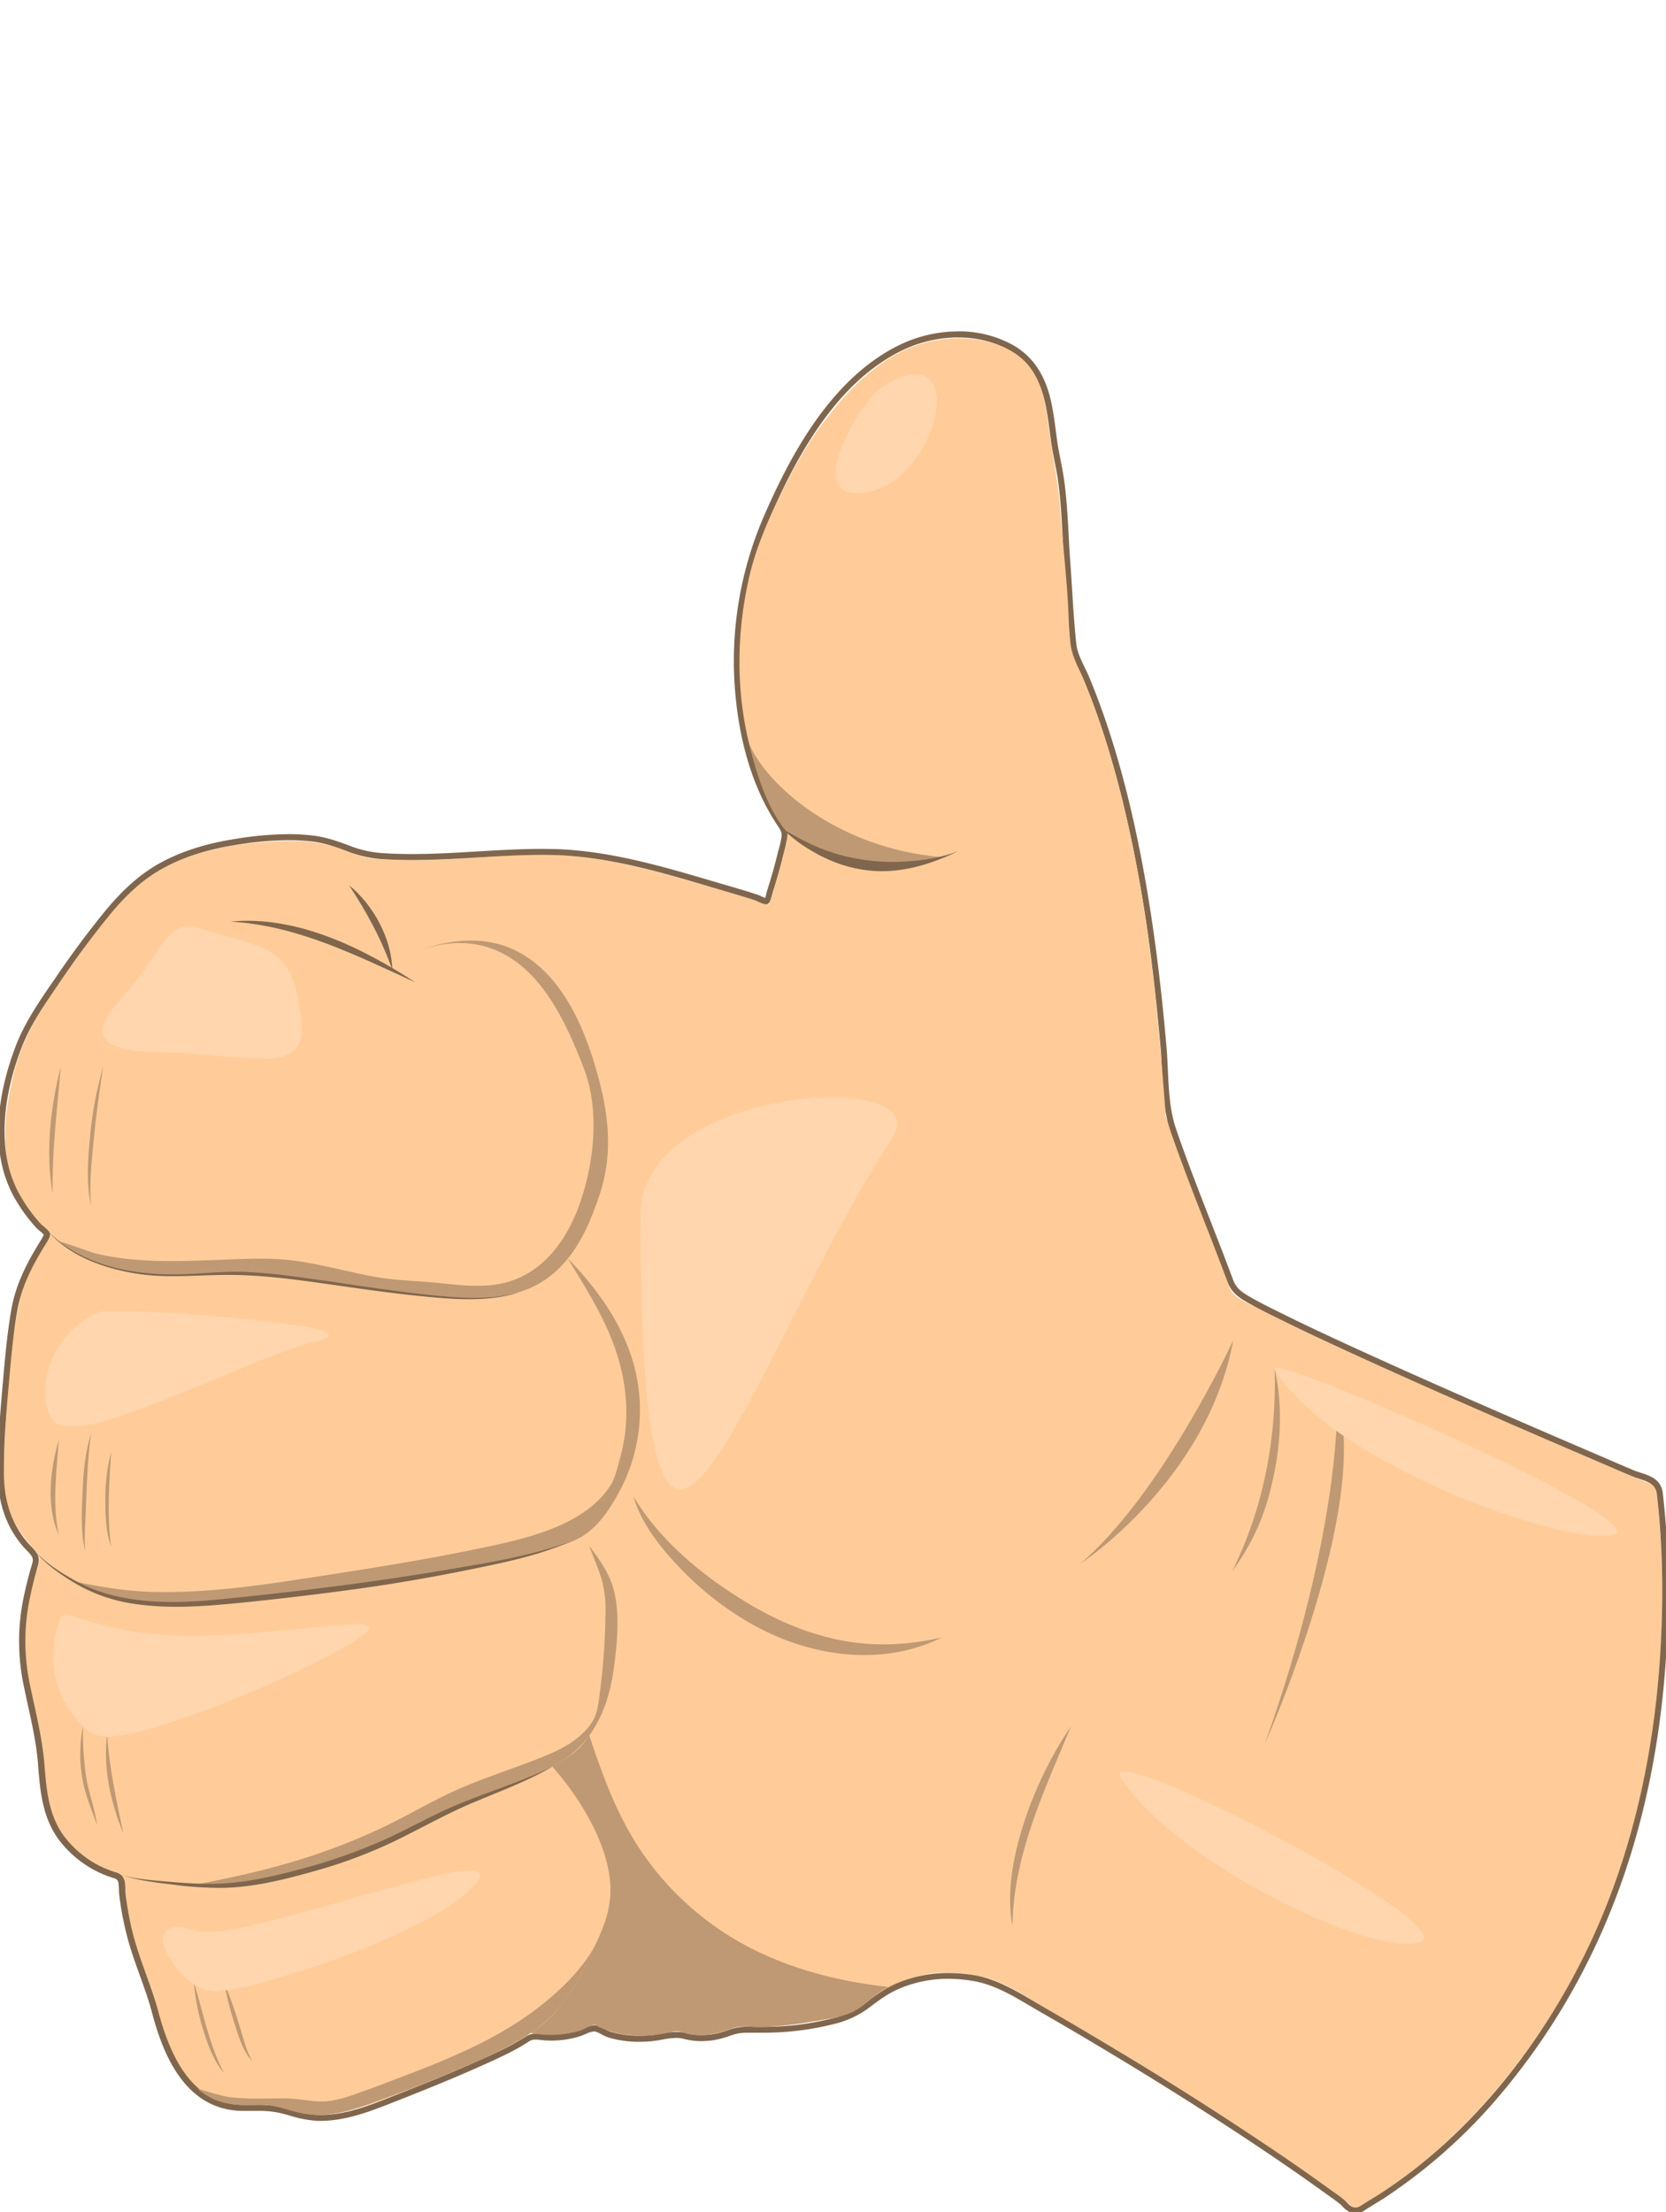 <svg xmlns="http://www.w3.org/2000/svg" viewBox="0 0 826.21 1096.88"><defs><style>.cls-1{fill:#fc9;}.cls-2{fill:#80664d;}.cls-3{fill:#bf9973;}.cls-4{fill:#ffd6ad;}</style></defs><title>Hand</title><g id="Frame_12" data-name="Frame 12"><path class="cls-1" d="M821.62,740.76c-.59-5-3-5-7.35-6.68-5.41-2.06-10.7-4.53-16-6.8q-16.16-6.9-32.28-13.87-31.82-13.74-63.49-27.82c-21.1-9.4-42.2-18.86-62.95-29-5.1-2.5-10.2-5-15.23-7.67-3.83-2-10.2-4.4-13.06-7.82-2.14-2.55-3.06-7.6-4.26-10.67l-6.45-16.56c-4.17-10.72-8.32-21.45-12.37-32.22s-7.26-21.95-11.79-32.43c-1.77-4.09-5.89-7.61-9-10.84-3.53-3.71-7.18-7.31-11-10.7a129.31,129.31,0,0,0-25.89-17.9c-9.94-5.17-20.51-9-30.42-14.26-9.66-5.11-19.36-10.15-29.2-14.91-19.2-9.31-39-17.55-59.51-23.37-21.6-6.12-43-12.81-64.59-19-19.94-5.75-40.61-11.63-61.33-13.58-27.83-2.63-55.83,2.24-83.68,1.9-5.29-.06-10.59-.26-15.86-.74-5.45-.5-10.15-2.29-15.2-4.25-10.24-4-20.29-4.93-31.21-4.51-19.35.75-39,3.63-56.47,12.47-19.35,9.81-32,27.69-44.43,44.86-12.74,17.59-26.12,35.43-31.43,56.78s-8.32,44.14,4,63.71a86.13,86.13,0,0,0,9.61,12.53c1,1.1,2.92,2.28,3.62,3.55,1.09,2-.34,3-1.56,5.06-5.45,9.36-10.93,18.51-13.11,29.23C5.17,667.34,3.54,690.51,2.52,713c-.46,10.26-1.53,21.11.61,31.24,2.22,10.55,8.51,17.91,15.4,25.79,2.67,3.06-.4,8.18-1.33,11.69a165.59,165.59,0,0,0-3.63,16.73,97.24,97.24,0,0,0,.36,32.81c1.94,10.76,5,21.29,6.74,32.09s1.06,22,4,32.55a44.46,44.46,0,0,0,15.49,23.36,61.75,61.75,0,0,0,12.62,7.45c3.54,1.59,7.9,1.54,8.72,5.75.89,4.56,1,9.44,1.73,14.07A145.9,145.9,0,0,0,66.87,963c2.94,10.19,7.58,19.77,10.32,30,4.56,17,9.76,36.94,26.12,46.59,10,5.9,20.24,2.94,31.09,4.18,5.14.59,9.85,2.82,14.86,4a42.74,42.74,0,0,0,16.71.36c10.81-1.79,21.47-6,31.68-9.85,10.42-4,20.69-8.34,30.94-12.7,9.89-4.21,20-8.44,29.28-13.86,1.73-1,3.67-3.11,5.6-3.62s5,.75,7,.85a51.38,51.38,0,0,0,16.55-1.8c3.34-.94,6.44-3.69,9.76-2.2a45.59,45.59,0,0,0,13.88,4.23,62.48,62.48,0,0,0,13.9-.07c4.42-.48,9.37-2.77,13.6-1.39a32.19,32.19,0,0,0,13.91,1.18,38.55,38.55,0,0,0,7.28-1.6c2.47-.81,4.58-2.23,7.22-2.32,5.25-.17,10.52.33,15.81,0,5.8-.37,11.58-1.13,17.33-2,9.92-1.49,20.49-2.75,28.66-9,8.73-6.68,17.07-11.44,27.83-14.23s21.94-1.52,32.7,1c10.42,2.45,20.21,9.68,29.42,15,40,22.89,79.25,47.23,117.32,73.18q14.28,9.74,28.24,19.94c1.65,1.21,3.3,2.42,4.9,3.69.74.59,2.29,2.31,3.39,2.38s2.94-1.42,3.82-1.93c2.59-1.51,5.18-3,7.7-4.65,17.62-11.3,33.62-25.33,48-40.54a328.61,328.61,0,0,0,67.12-107.69c16.16-42.25,23.64-87.66,25.18-132.75A443.28,443.28,0,0,0,821.62,740.76Z"/><path class="cls-2" d="M475.2,167.37a51.82,51.82,0,0,1,25.59,6.39c10.2,5.77,15.12,15.12,17.55,26.29,1.34,6.15,2,12.43,2.87,18.66.91,6.56,2.54,13,3.47,19.52,1.92,13.51,2.08,27.3,3.08,40.9s1.56,27,3,40.48c.67,6.26,4.25,11.75,6.64,17.48q3.76,9,7,18.28c4.56,13,8.42,26.23,11.76,39.59a695.53,695.53,0,0,1,15,82.65c1.73,13.83,3.15,27.7,4.37,41.58,1.18,13.53.43,28.49,4.87,41.42,8.69,25.29,19.06,50,28.37,75.09,2.16,5.82,6.27,8.17,11.53,11.09,5.78,3.2,11.74,6.09,17.67,9,12.25,6,24.65,11.75,37.07,17.41,25.85,11.79,51.85,23.23,77.91,34.55q19.3,8.38,38.65,16.66c6.18,2.64,12.33,5.37,18.54,7.91,4.91,2,10.8,2.4,11.51,8.43,3.19,27.23,3.34,54.76,1.52,82.1-3.42,51.28-15.18,102.34-38.3,148.44-23,45.86-57.21,88.54-100.56,116.6-2.69,1.74-5.47,3.35-8.19,5.06-1.35.84-2.47,1.73-3.87,1.73a3.69,3.69,0,0,1-1.24-.22c-1.77-.62-3.19-2.62-4.62-3.79-2.49-2-5.22-3.84-7.83-5.73q-16.49-11.91-33.44-23.16-34.9-23.32-70.92-44.93-17.84-10.77-35.9-21.16c-11.46-6.56-22.46-14.24-35.75-16.32a79.54,79.54,0,0,0-12.29-1,64.67,64.67,0,0,0-25.23,5c-5.8,2.41-10.61,5.91-15.56,9.7a44.29,44.29,0,0,1-16.28,7.7,139.36,139.36,0,0,1-35,4.3h-2c-1.59,0-3.19-.08-4.78-.08a37.69,37.69,0,0,0-5,.28c-3.17.42-6,1.77-9,2.59a36.53,36.53,0,0,1-9.49,1.29,30.39,30.39,0,0,1-7.88-1,17.57,17.57,0,0,0-4.6-.58c-4.42,0-8.71,1.37-13.34,1.72-1.67.12-3.35.19-5,.19a47.94,47.94,0,0,1-14.49-2.06c-2.36-.75-5-2.86-7.4-3.08l-.44,0c-2.58,0-5.71,1.88-8.07,2.6a44.19,44.19,0,0,1-17.91,1.71,29.44,29.44,0,0,0-3.12-.23,8.47,8.47,0,0,0-4.94,1.48c-2.44,1.56-4.88,3-7.44,4.39-6,3.16-12.28,5.91-18.5,8.67-12.61,5.59-25.39,10.74-38.22,15.8-11.72,4.62-24.46,10-37.31,10l-1.58,0c-6.5-.23-12.33-2.54-18.59-4a51.25,51.25,0,0,0-11.42-1c-1.87,0-3.74,0-5.62,0h-1.83c-25.62-.39-36.08-25.2-41.75-46.44-3.45-12.9-9.09-25.08-12.44-38a153.84,153.84,0,0,1-3.67-19.55c-.61-4.9.75-9.65-4.91-11.37a50.33,50.33,0,0,1-26-18.33c-7.51-10.47-8.46-23.1-9.45-35.52-1.08-13.39-4.47-26.14-7.17-39.24a104,104,0,0,1-.6-39.93A197,197,0,0,1,18.92,776c1.6-5.58-2.52-7.72-5.84-11.8-8.16-10-11.16-21.34-11.16-34.11,0-13.72,1-27.56,2.23-41.22,1.13-12.76,2.17-25.73,4.32-38.36,2.12-12.43,7.41-22.6,13.94-33.21.82-1.33,2.7-3.92,2.38-5.57s-3.5-3.7-4.61-4.92A79.3,79.3,0,0,1,9.55,592c-12-21.78-7.45-50.18,1.15-72.48,4.45-11.54,11.66-21.76,18.57-31.93,7.59-11.17,15.57-22.08,24.05-32.58,7.41-9.18,15.73-17.61,26-23.56,11.32-6.56,24.18-10.28,37-12.36a168.44,168.44,0,0,1,26.74-2.47,98.72,98.72,0,0,1,12.33.74c6.31.79,12.21,3,18.12,5.25a58.57,58.57,0,0,0,17.78,3.51c4.39.26,8.78.36,13.17.36,21.45,0,42.87-2.55,64.33-2.55,1.72,0,3.44,0,5.15.05,27.46.56,54.79,8.79,80.93,16.56,6.55,1.95,13.15,3.8,19.64,5.93,1.35.44,3.74,1.91,5.39,1.91a2.09,2.09,0,0,0,.62-.09c1.86-.58,2.22-4.24,2.71-5.77,1.89-6,3.65-12,5.12-18.1.76-3.15,1.91-6.51,2.19-9.74.27-3-1.28-5.12-2.89-7.56C373.59,385.72,367.83,358.4,367,333a176.73,176.73,0,0,1,14.76-76.2c13.69-31.45,33.5-67.45,65.68-83.06a64.34,64.34,0,0,1,27.76-6.41m0-3a67,67,0,0,0-29.07,6.71c-34.45,16.71-54.81,56.26-67.12,84.56a180.58,180.58,0,0,0-15,77.49c.69,20.87,4.93,50.95,21.21,75.68l.34.51c1.46,2.21,2.22,3.44,2.07,5.14a39.3,39.3,0,0,1-1.39,6.51c-.25.92-.51,1.86-.73,2.79-1.31,5.42-2.92,11.11-5.07,17.91-.14.44-.25.94-.37,1.47a17.57,17.57,0,0,1-.6,2.17,21.09,21.09,0,0,1-2-.85,18.85,18.85,0,0,0-1.9-.8c-4.9-1.61-9.91-3.08-14.76-4.5l-5-1.46-1.11-.33C328.54,429.61,301.52,421.59,274,421c-1.69,0-3.44-.05-5.22-.05-10.82,0-21.77.65-32.35,1.28s-21.34,1.27-32,1.27c-4.62,0-8.87-.12-13-.36a55.57,55.57,0,0,1-16.89-3.32c-5.62-2.14-12-4.56-18.81-5.42a102.22,102.22,0,0,0-12.7-.76,169.2,169.2,0,0,0-27.22,2.51c-15,2.43-27.48,6.59-38.06,12.72C68.54,434.28,60,442,51,453.17,42.79,463.32,34.87,474,26.79,486L25.37,488c-6.49,9.53-13.2,19.38-17.47,30.45-6.51,16.87-15.29,49.05-1,75a82.11,82.11,0,0,0,11,15.3,18.11,18.11,0,0,0,1.81,1.64,17.4,17.4,0,0,1,2,1.86A15.68,15.68,0,0,1,20.26,615l-.41.65C12.8,627.15,7.66,637.36,5.51,650c-2,11.71-3.06,23.78-4.08,35.46l-.28,3.14C0,701.75-1.09,715.91-1.09,730.05c0,14.65,3.76,26.09,11.84,36,.83,1,1.71,1.93,2.48,2.73,2.65,2.75,3.52,3.83,2.8,6.35a201.48,201.48,0,0,0-4.86,19.75,106.76,106.76,0,0,0,.61,41.06c.65,3.15,1.35,6.33,2,9.4,2.21,10,4.29,19.5,5.09,29.48l0,.36c1,12.6,2.06,25.62,10,36.67a53.53,53.53,0,0,0,27.53,19.45c2.2.67,2.42,1.5,2.57,5.48,0,1.08.08,2.2.23,3.38A157.33,157.33,0,0,0,63,960.09c1.74,6.72,4.11,13.29,6.4,19.65,2.16,6,4.39,12.17,6,18.37,3.76,14.07,8.17,24.25,13.87,32,7.95,10.84,18.28,16.44,30.73,16.63h1.88l2.84,0,2.78,0a48.8,48.8,0,0,1,10.76.92c1.87.42,3.75.94,5.58,1.45a57.8,57.8,0,0,0,13.57,2.58c.56,0,1.12,0,1.68,0,12.7,0,25.31-5,36.44-9.4l2-.78c12.28-4.85,25.43-10.12,38.34-15.85l.73-.33c5.93-2.63,12.06-5.35,17.94-8.43,2.34-1.23,4.78-2.66,7.67-4.52a5.52,5.52,0,0,1,3.31-1,26.79,26.79,0,0,1,2.8.22,47.19,47.19,0,0,0,19.11-1.82,30.1,30.1,0,0,0,2.9-1.11,13.91,13.91,0,0,1,4.3-1.35h.17a11.17,11.17,0,0,1,3.3,1.37,21.4,21.4,0,0,0,3.47,1.58,51,51,0,0,0,15.39,2.2c1.69,0,3.46-.07,5.26-.2a61.34,61.34,0,0,0,6.23-.88,40,40,0,0,1,6.89-.83,14.57,14.57,0,0,1,3.83.48,33.4,33.4,0,0,0,8.66,1.11,39.41,39.41,0,0,0,10.28-1.4c1.21-.33,2.36-.72,3.47-1.1a27.59,27.59,0,0,1,5.18-1.42,34.13,34.13,0,0,1,4.62-.26c1,0,1.94,0,2.91,0l1.83,0h2.06a142.52,142.52,0,0,0,35.77-4.4,46.91,46.91,0,0,0,17.33-8.21c4.91-3.75,9.42-7,14.89-9.31a61.68,61.68,0,0,1,24.08-4.81,76,76,0,0,1,11.83,1c10.51,1.64,19.48,7,29,12.59,1.88,1.11,3.82,2.26,5.75,3.37,11.09,6.35,22.82,13.26,35.85,21.12,25.55,15.42,48.71,30.1,70.8,44.86,12.26,8.19,23.17,15.75,33.35,23.1l2.31,1.64c1.81,1.28,3.69,2.6,5.38,4,.34.28.75.69,1.18,1.12a12,12,0,0,0,4.34,3.17,6.71,6.71,0,0,0,2.23.39,8.86,8.86,0,0,0,4.91-1.84l.55-.35c1.13-.71,2.27-1.4,3.4-2.09,1.58-1,3.22-2,4.82-3a268,268,0,0,0,58.57-52.21,331.61,331.61,0,0,0,43-65.57c21.91-43.69,34.9-94,38.61-149.59,2-29.8,1.49-56.83-1.53-82.65-.78-6.68-6.34-8.49-10.4-9.82-1-.34-2-.66-3-1-4.31-1.76-8.67-3.65-12.89-5.48l-5.6-2.42c-13.31-5.7-26.3-11.3-38.63-16.65-30.71-13.33-55.45-24.3-77.86-34.52-11.87-5.41-24.58-11.27-37-17.37l-1.89-.93c-5.19-2.55-10.55-5.18-15.65-8-5.34-3-8.44-4.86-10.17-9.51-3.59-9.65-7.39-19.41-11.07-28.84-5.88-15.08-12-30.67-17.28-46.18-3.08-9-3.56-19.26-4-29.2-.18-3.8-.36-7.74-.69-11.51-1.31-15-2.74-28.59-4.38-41.69-3.87-30.86-8.79-58-15-83-3.61-14.4-7.48-27.44-11.84-39.86-2.24-6.39-4.62-12.6-7.05-18.44-.71-1.71-1.52-3.39-2.31-5-1.9-3.94-3.7-7.67-4.12-11.63-1-9-1.54-18.17-2.1-27.07-.28-4.37-.56-8.88-.89-13.32s-.56-8.86-.79-13.2c-.49-9.16-1-18.64-2.31-27.91-.47-3.31-1.12-6.61-1.74-9.79s-1.27-6.48-1.72-9.72c-.2-1.44-.39-2.89-.58-4.34-.63-4.77-1.28-9.7-2.33-14.55-2.92-13.44-9.14-22.68-19-28.26a55,55,0,0,0-27.07-6.78Z"/><path class="cls-3" d="M306.58,740.68c-4.6,8.34-10.36,17-18.88,21.74-6.12,3.42-13.61,5.26-20.34,7.11-19.89,5.47-40.3,9.18-60.63,12.51-24.17,4-48.49,6.92-72.82,9.7-16,1.83-32.19,3.68-48.35,3.73-17.15.06-33.76-2.67-48.86-11.32,12.9,2.76,25.76,4.88,39,5.23,24,.63,48.15-2.49,71.85-6.1,32.06-4.88,64.44-9.87,96.16-16.72,20.31-4.39,46.46-11,58.8-29.57,2.49-3.75,3.66-9,4.84-13.37a92,92,0,0,0,2.87-14.85,90.86,90.86,0,0,0-2.27-30.16c-4.83-20.29-15.72-37-26.35-54.56,14.54,14.88,27,32.24,32.68,52.48A85.1,85.1,0,0,1,306.58,740.68Z"/><path class="cls-2" d="M282.17,764.75c-16.19,6.94-33.6,10.4-50.79,13.88q-27.37,5.55-55,9.38-27.94,3.82-56,6.67c-18.19,1.82-36.7,3.37-54.86.47a79.55,79.55,0,0,1-26.92-9.28c-7.31-4.18-16.18-10.19-21.41-16.87,5.35,6.14,14,11.49,21.09,15.36a80,80,0,0,0,22.54,7.81c16.23,3.24,33,2.42,49.32.79,36.91-3.68,73.91-8.24,110.5-14.39C241.28,775.09,262.31,771.72,282.17,764.75Z"/><path class="cls-1" d="M607.57,631.92q-1.26-3.23-2.51-6.45Z"/><path class="cls-2" d="M206,487.14c-29.67-13.49-58.66-28.28-91.82-30.14C146.85,453.82,179.32,469.74,206,487.14Z"/><path class="cls-2" d="M173.14,439c12.05,9.79,21.07,26.37,21.42,42C189.3,465.87,181.88,452.38,173.14,439Z"/><path class="cls-2" d="M257.14,641c-14.73,4.5-30.49,3.45-45.61,2-16.66-1.58-33.2-4-49.77-6.37-16-2.25-32.11-4.41-48.31-4.44s-31.92,2-48-1c-15.08-2.74-30.87-8.49-41.28-20.24,19,18.78,48.77,21.08,74,19.15A242.62,242.62,0,0,1,149.36,632c17.55,2.33,35,5.38,52.53,7.79C220.07,642.28,239,645.29,257.14,641Z"/><path class="cls-3" d="M289.39,529.35c-9.6-24.7-23.67-55.34-52.65-60.9-10.38-2-21.07-.15-30.86,3.54,13-4.91,27.44-7.5,41.11-3.89,10.36,2.74,19.31,9,26.29,17,12.75,14.65,19.77,34.43,24.45,53,4.61,18.33,5.67,36.39-.42,54.43-5.11,15.14-11.39,29.85-24.27,40.09-15.1,12-34.55,11.8-52.84,10.2-21.35-1.87-42.47-5.41-63.68-8.39-11.71-1.65-23.52-3.3-35.35-3.72-11.44-.41-22.83,1.17-34.26,1.23-20.08.1-41.19-3.71-57.43-16.26.32-.38,16,5.41,17.83,5.85A130.89,130.89,0,0,0,67,624.63c13.37,1.14,26.8.65,40.19.16,12.88-.47,26-1.35,38.79.35s25.3,5.18,38,7.66c11,2.16,21.92,2.26,33,3.35,9.84,1,19.76,2.3,29.61.71,21.84-3.53,34.86-21.82,41.47-41.55C294.86,574.91,297.35,549.82,289.39,529.35Z"/><path class="cls-3" d="M304.59,789.21c-2-8.41-7.14-15.82-12.32-22.56,1.84,5.34,4.24,10.47,5.92,15.86a55.59,55.59,0,0,1,2.07,18A318.43,318.43,0,0,1,297.89,836c-.71,5.27-1.11,11.91-3.52,16.69a28.73,28.73,0,0,1-6.3,7.64c-4.85,4.45-10.79,7.45-16.82,10C254,877.5,236,882.56,219.21,891c-11,5.49-21.54,11.64-32.72,16.74a319.51,319.51,0,0,1-30.33,12c-19.71,6.66-40,11.15-60.42,15,15.79,1,30.55-1,45.89-4.6a265,265,0,0,0,52-17.72c9.1-4.3,17.71-9.52,26.88-13.69,9.75-4.43,19.75-8.26,29.7-12.21,9-3.57,18-7.18,26.39-12A49.47,49.47,0,0,0,295.78,855c5.26-9.27,7.7-19.91,9-30.4C306.17,813.1,307.25,800.59,304.59,789.21Z"/><path class="cls-2" d="M61.14,930c7,1.88,14.2,2.36,21.34,3,7.66.66,15.36,1.22,23.06,1.14,14.42-.15,28.57-3.35,42.44-7a276.77,276.77,0,0,0,41.55-14.37c13.15-5.86,25.59-13.2,39-18.61,15.1-6.12,30.71-11,45.41-18.07-12.66,7.29-26.43,12.31-39.84,18S208.12,907,195,913.32a242.69,242.69,0,0,1-40.81,15c-14.27,4-28.88,7.55-43.77,7.83a175.33,175.33,0,0,1-24.88-1.65C77.36,933.53,69,932.56,61.14,930Z"/><path class="cls-3" d="M295.9,963.14c-4.5,9.76-9.19,19.64-15.43,28.43A66.93,66.93,0,0,1,264,1007.5c-8.71,6.2-18.43,10.62-28.22,14.94Q214.17,1032,192,1040.08c-13.13,4.81-27.27,10.7-41.48,8-8.17-1.57-14.7-4.85-23.29-4.38-10.95.6-20.6-.33-29.26-7.95,5.68,1.54,11.34,3.66,17.22,4.31,9,1,18.11.33,27.11.5,6.91.13,14.13,2.14,21,1.29a67,67,0,0,0,13.13-3.54c9.56-3.26,19-7,28.4-10.59,23.69-9.14,46.87-19.34,66.53-35.75C280.9,984,290.28,974.41,295.9,963.14Z"/><path class="cls-3" d="M611.64,664.5s-35,76-76,111C535.64,775.5,598.64,734.5,611.64,664.5Z"/><path class="cls-3" d="M440.64,985.29c-6.91,3.14-11.58,9.74-18.5,12.71-5.3,2.28-11.45,3.11-17.09,4.07a201.66,201.66,0,0,1-27.43,3.11c-4.45.14-9.8-1-14,.49-7.21,2.53-14.21,4.36-21.9,3-1.64-.29-3.24-1.07-4.86-1.33-2.59-.42-5.46.77-8.15,1.2-11.16,1.8-21.65,1-32-3.51-.47-.21-1.14-1-1.64-1-1.71-.22-5.54,2.37-7.44,2.93a49.3,49.3,0,0,1-7.07,1.54,48.49,48.49,0,0,1-17.49-.47c16.73-10,25.34-28.64,33.16-45.71,4.5-9.82,7.42-19,6.26-30-1.14-10.78-5.24-21.1-10.41-30.55A139.44,139.44,0,0,0,273.88,876c7.21-3.84,14.17-8.31,18.31-15.55,6.06,18,12.29,35.72,22.27,52a145.71,145.71,0,0,0,62.17,55.69C396.72,977.65,418.61,982.88,440.64,985.29Z"/><path class="cls-3" d="M663.14,693s3,63-36,172C627.14,865,680.14,747,663.14,693Z"/><path class="cls-3" d="M632.14,679c4.56,19.42,2.76,41-2.19,60.17A111.6,111.6,0,0,1,611.14,779C626.54,747.91,633.08,713.61,632.14,679Z"/><path class="cls-3" d="M314.14,742c13.46,22.84,36.85,41.53,59.53,54.62,13.59,7.84,28.23,13.86,43.67,16.83,16.69,3.21,33.28,2.29,49.8-1.46-29.16,14.32-63.31,9.82-91.29-5a151.32,151.32,0,0,1-36.08-26.87C329.33,769.62,318.22,756.5,314.14,742Z"/><path class="cls-3" d="M531.14,856c-13.06,31.65-28.65,63.95-29,99-3.39-17.29.82-36.81,6.37-53.24A190.88,190.88,0,0,1,531.14,856Z"/><path class="cls-3" d="M29.14,714c-1,15.63-3.37,31.45,0,47C22.66,747.15,25,728.16,29.14,714Z"/><path class="cls-3" d="M55.14,720c-1,15.37-2.2,31.7,0,47-2.7-7.31-2.93-15.78-2.89-23.49A88.3,88.3,0,0,1,55.14,720Z"/><path class="cls-3" d="M45.14,711c-1.58,11.17-2,22.53-2.42,33.79-.32,8-.93,16.2-.58,24.21-2.14-9.28-1.64-19.69-1.21-29.14C41.36,730.23,42.17,720.22,45.14,711Z"/><path class="cls-3" d="M30.14,529c-1.77,21-4.44,41.81-4,63C22.45,571.53,25,549,30.14,529Z"/><path class="cls-3" d="M51.14,529c-1.73,11.44-3.32,22.9-4.47,34.42S44.23,586.55,45.14,598c-2.44-11.28-1.6-23.39-.46-34.79A190.64,190.64,0,0,1,51.14,529Z"/><path class="cls-3" d="M41.14,856a161.37,161.37,0,0,0,1.52,24.75c1.3,8.17,4.41,16.09,5.48,24.25-2.86-8-6.11-15.47-7.46-23.94A71.72,71.72,0,0,1,41.14,856Z"/><path class="cls-3" d="M53.14,860c1,16.57,4.62,32.79,8,49C54.86,894.23,50.92,876,53.14,860Z"/><path class="cls-3" d="M96.14,983c4.69,15,7.53,31,15,45-5.17-5.91-8.11-14.13-10.4-21.52A110.07,110.07,0,0,1,96.14,983Z"/><path class="cls-3" d="M111.14,983a229.8,229.8,0,0,1,7.84,22.27c1.76,5.54,3.15,11.73,6.16,16.73-4.6-4.5-6.77-12.18-8.68-18.1A154.72,154.72,0,0,1,111.14,983Z"/><path class="cls-1" d="M577.88,550c-2.83-36.41-5.94-72.73-12.1-108.76a565.12,565.12,0,0,0-16.39-70.62c-3.54-11.53-7.55-22.92-12.21-34-2.41-5.76-5.55-11.1-6.28-17.33-.88-7.4-.92-14.8-1.39-22.23-.93-14.61-2.63-29.2-3.67-43.81s-4.15-28.71-6.05-43.24c-1.68-12.84-4.21-26.2-15.5-34.12-10.75-7.54-24.6-9.23-37.35-7.58-26.15,3.39-45,22.71-59.92,42.93-8.16,11.09-14.77,23.64-20.8,36-5.86,12-11.32,24.72-14.41,37.77-9.19,38.77-6.63,83.28,13.45,118.37,1.49,2.6,3.48,5,4.84,7.67,1.07,2.09.3,4.27-.17,6.64-.88,4.38-1.95,8.71-3.12,13-2.64,9.68-5.8,19.21-9.17,28.66-6,16.92-12.79,33.6-20.05,50-1.72,3.88-4.2,7.87-5.49,11.91-1,3.1.52,7.34,1.64,10.38,3.5,9.52,10.6,17.4,18.23,23.86,20.55,17.39,47.19,27.76,72.92,34.62,26.82,7.16,55.78,11.15,83.45,7.17,19.5-2.8,42.26-11.06,48.21-32A43.55,43.55,0,0,0,577.88,550Z"/><path class="cls-3" d="M371.68,369c8,19.6,43.07,51.55,95,56,0,0-52.88,12.89-76-12C377.68,399,371.68,369,371.68,369Z"/><path class="cls-2" d="M385.51,408.66c15.26,15,33.87,23.75,53.21,23.32,12.93-.28,25.11-4.45,36.74-10-9.24,3.6-19.41,5-29.29,5.37a98.94,98.94,0,0,1-29-3.29,95.6,95.6,0,0,1-16.14-6q-4.19-2-8.23-4.4C391.06,412.67,386.43,410.73,385.51,408.66Z"/><path class="cls-4" d="M30.14,802c-6.39,16-4.81,33.63,5.47,47.58,4.82,6.55,10,12.06,18.43,11.6,9.81-.53,19.64-3.66,28.94-6.6,12.88-4.07,25.52-8.89,38-14.06,12.27-5.08,24.41-10.53,36.26-16.53,8.07-4.09,16.68-8.26,23.73-14,1.56-1.28,3.38-2.61,1-3.84-3-1.56-8.57-.46-11.71-.28-15.56.93-31,2.93-46.59,4.09-20.86,1.55-41.85,2.15-62.49-1.86-7.59-1.47-15-3.63-22.4-5.73C37.21,801.91,31.15,799.46,30.14,802Z"/><path class="cls-4" d="M48.14,651c-14.53,6.46-25.42,22.09-25.76,38.11-.11,5,.78,12.72,4.94,16.23,2.41,2,6.07,2.11,9.06,2,11.69-.53,23.44-5.16,34.29-9.14,14.55-5.34,28.84-11.38,43.18-17.26,13.24-5.43,26.52-11,40.22-15.18,1.6-.49,13.14-2.26,7.51-5.09-5.95-3-14.1-3.36-20.56-4.27-11.39-1.61-22.84-2.76-34.3-3.74-12.63-1.08-25.29-1.95-38-2.34-4.46-.14-8.92-.24-13.38-.1C53.12,650.24,50.25,650.06,48.14,651Z"/><path class="cls-4" d="M97.64,957.5c-4.15-1.19-13.26-3.88-16.21,1.11-2.26,3.82.91,9.35,2.93,12.55C89.3,979,97.92,988.28,108,987.4c12.58-1.1,25.21-5.14,37.22-8.81a399.07,399.07,0,0,0,50.93-19.19c13.68-6.33,28.64-13.63,39.25-24.64,3.39-3.52,4.44-6.94-1.5-7.11-8.6-.24-17.67,2.6-25.92,4.67-13,3.28-26,7-38.92,10.66s-26.1,7.36-39.29,10.5c-9.06,2.15-18.79,4.8-28.19,4.51A16.05,16.05,0,0,1,97.64,957.5Z"/><path class="cls-4" d="M98.14,460c9,2.81,18.22,5,27.13,8.07,5.84,2,11.63,4.69,15.57,9.64,4.76,6,6.41,14,7.56,21.34s3.57,17.81-3.75,22.72c-6.79,4.56-17.13,3.24-24.78,2.69-12.41-.89-24.74-2.11-37.18-2.58-8.7-.33-19.87,0-27.75-4.38-5.61-3.13-4.57-8.48-1.71-13.32,3-5.11,7.29-9.29,11.08-13.8a195.85,195.85,0,0,0,13-17.91C82.39,464.78,87.77,456.76,98.14,460Z"/><path class="cls-4" d="M632.14,679c28.3,47.17,145,88,168,82S626.14,669,632.14,679Z"/><path class="cls-4" d="M556.14,882c27.3,41.86,125,89,148,81S541.14,859,556.14,882Z"/><path class="cls-4" d="M442.68,564c-74,114-125,307.35-125,38C317.68,538.43,465,529.53,442.68,564Z"/><path class="cls-4" d="M438.68,191c-12.29,7.14-43,60-8,53S481.68,166,438.68,191Z"/></g></svg>